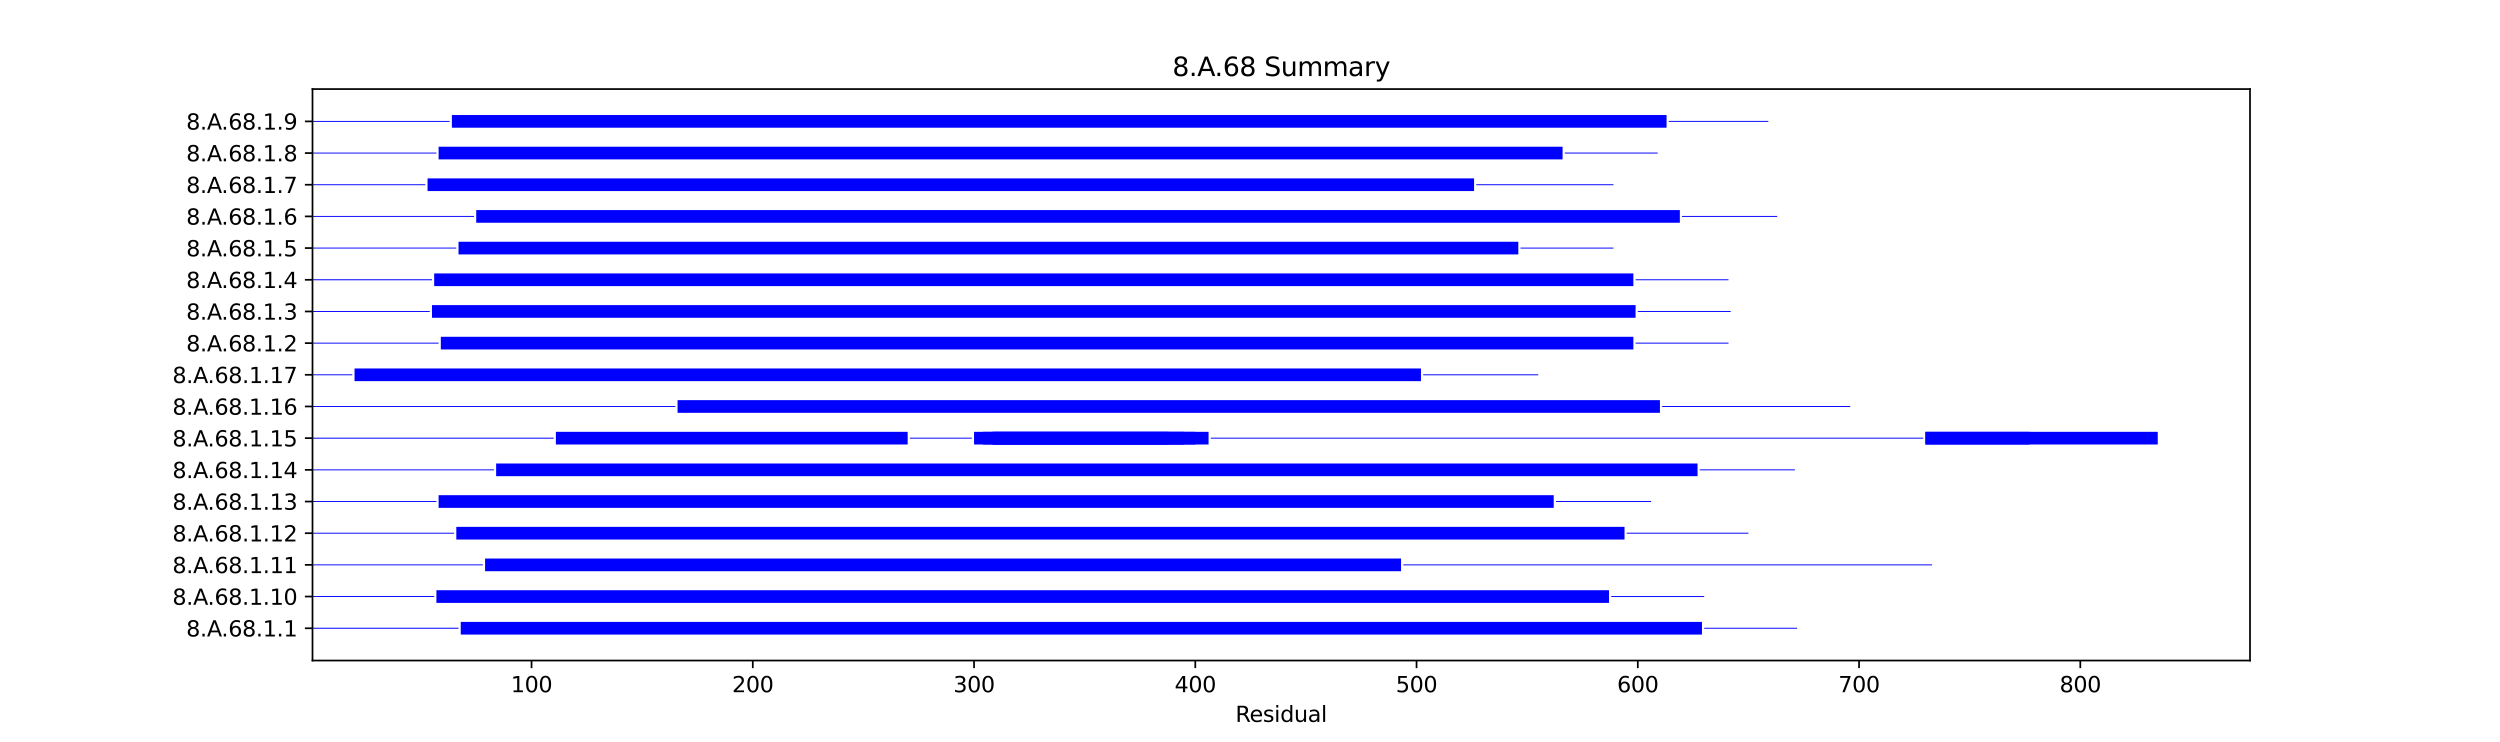 <?xml version="1.0" encoding="utf-8" standalone="no"?>
<!DOCTYPE svg PUBLIC "-//W3C//DTD SVG 1.1//EN"
  "http://www.w3.org/Graphics/SVG/1.1/DTD/svg11.dtd">
<svg xmlns:xlink="http://www.w3.org/1999/xlink" width="1152pt" height="342pt" viewBox="0 0 1152 342" xmlns="http://www.w3.org/2000/svg" version="1.1">
 <defs>
  <style type="text/css">*{stroke-linejoin: round; stroke-linecap: butt}</style>
 </defs>
 <g id="figure_1">
  <g id="patch_1">
   <path d="M 0 342 
L 1152 342 
L 1152 0 
L 0 0 
z
" style="fill: #ffffff"/>
  </g>
  <g id="axes_1">
   <g id="patch_2">
    <path d="M 144 304.38 
L 1036.8 304.38 
L 1036.8 41.04 
L 144 41.04 
z
" style="fill: #ffffff"/>
   </g>
   <g id="patch_3">
    <path d="M 144 289.709 
L 211.289 289.709 
L 211.289 289.272 
L 144 289.272 
z
" clip-path="url(#p43cd376a5a)" style="fill: #0000ff"/>
   </g>
   <g id="patch_4">
    <path d="M 212.308 292.41 
L 784.263 292.41 
L 784.263 286.571 
L 212.308 286.571 
z
" clip-path="url(#p43cd376a5a)" style="fill: #0000ff"/>
   </g>
   <g id="patch_5">
    <path d="M 785.283 289.709 
L 828.103 289.709 
L 828.103 289.272 
L 785.283 289.272 
z
" clip-path="url(#p43cd376a5a)" style="fill: #0000ff"/>
   </g>
   <g id="patch_6">
    <path d="M 144 275.112 
L 200.074 275.112 
L 200.074 274.674 
L 144 274.674 
z
" clip-path="url(#p43cd376a5a)" style="fill: #0000ff"/>
   </g>
   <g id="patch_7">
    <path d="M 201.094 277.812 
L 741.443 277.812 
L 741.443 271.973 
L 201.094 271.973 
z
" clip-path="url(#p43cd376a5a)" style="fill: #0000ff"/>
   </g>
   <g id="patch_8">
    <path d="M 742.462 275.112 
L 785.283 275.112 
L 785.283 274.674 
L 742.462 274.674 
z
" clip-path="url(#p43cd376a5a)" style="fill: #0000ff"/>
   </g>
   <g id="patch_9">
    <path d="M 144 260.514 
L 222.504 260.514 
L 222.504 260.076 
L 144 260.076 
z
" clip-path="url(#p43cd376a5a)" style="fill: #0000ff"/>
   </g>
   <g id="patch_10">
    <path d="M 223.523 263.215 
L 645.607 263.215 
L 645.607 257.376 
L 223.523 257.376 
z
" clip-path="url(#p43cd376a5a)" style="fill: #0000ff"/>
   </g>
   <g id="patch_11">
    <path d="M 646.627 260.514 
L 890.294 260.514 
L 890.294 260.076 
L 646.627 260.076 
z
" clip-path="url(#p43cd376a5a)" style="fill: #0000ff"/>
   </g>
   <g id="patch_12">
    <path d="M 144 245.917 
L 209.25 245.917 
L 209.25 245.479 
L 144 245.479 
z
" clip-path="url(#p43cd376a5a)" style="fill: #0000ff"/>
   </g>
   <g id="patch_13">
    <path d="M 210.269 248.617 
L 748.58 248.617 
L 748.58 242.778 
L 210.269 242.778 
z
" clip-path="url(#p43cd376a5a)" style="fill: #0000ff"/>
   </g>
   <g id="patch_14">
    <path d="M 749.599 245.917 
L 805.673 245.917 
L 805.673 245.479 
L 749.599 245.479 
z
" clip-path="url(#p43cd376a5a)" style="fill: #0000ff"/>
   </g>
   <g id="patch_15">
    <path d="M 144 231.319 
L 201.094 231.319 
L 201.094 230.881 
L 144 230.881 
z
" clip-path="url(#p43cd376a5a)" style="fill: #0000ff"/>
   </g>
   <g id="patch_16">
    <path d="M 202.113 234.02 
L 715.955 234.02 
L 715.955 228.181 
L 202.113 228.181 
z
" clip-path="url(#p43cd376a5a)" style="fill: #0000ff"/>
   </g>
   <g id="patch_17">
    <path d="M 716.974 231.319 
L 760.814 231.319 
L 760.814 230.881 
L 716.974 230.881 
z
" clip-path="url(#p43cd376a5a)" style="fill: #0000ff"/>
   </g>
   <g id="patch_18">
    <path d="M 144 216.722 
L 227.601 216.722 
L 227.601 216.284 
L 144 216.284 
z
" clip-path="url(#p43cd376a5a)" style="fill: #0000ff"/>
   </g>
   <g id="patch_19">
    <path d="M 228.621 219.422 
L 782.224 219.422 
L 782.224 213.583 
L 228.621 213.583 
z
" clip-path="url(#p43cd376a5a)" style="fill: #0000ff"/>
   </g>
   <g id="patch_20">
    <path d="M 783.244 216.722 
L 827.083 216.722 
L 827.083 216.284 
L 783.244 216.284 
z
" clip-path="url(#p43cd376a5a)" style="fill: #0000ff"/>
   </g>
   <g id="patch_21">
    <path d="M 144 202.124 
L 255.128 202.124 
L 255.128 201.686 
L 144 201.686 
z
" clip-path="url(#p43cd376a5a)" style="fill: #0000ff"/>
   </g>
   <g id="patch_22">
    <path d="M 256.148 204.825 
L 418.253 204.825 
L 418.253 198.986 
L 256.148 198.986 
z
" clip-path="url(#p43cd376a5a)" style="fill: #0000ff"/>
   </g>
   <g id="patch_23">
    <path d="M 419.272 202.124 
L 447.819 202.124 
L 447.819 201.686 
L 419.272 201.686 
z
" clip-path="url(#p43cd376a5a)" style="fill: #0000ff"/>
   </g>
   <g id="patch_24">
    <path d="M 448.839 204.825 
L 550.791 204.825 
L 550.791 198.986 
L 448.839 198.986 
z
" clip-path="url(#p43cd376a5a)" style="fill: #0000ff"/>
   </g>
   <g id="patch_25">
    <path d="M 452.917 204.825 
L 556.909 204.825 
L 556.909 198.986 
L 452.917 198.986 
z
" clip-path="url(#p43cd376a5a)" style="fill: #0000ff"/>
   </g>
   <g id="patch_26">
    <path d="M 456.995 204.825 
L 545.694 204.825 
L 545.694 198.986 
L 456.995 198.986 
z
" clip-path="url(#p43cd376a5a)" style="fill: #0000ff"/>
   </g>
   <g id="patch_27">
    <path d="M 458.014 204.825 
L 538.557 204.825 
L 538.557 198.986 
L 458.014 198.986 
z
" clip-path="url(#p43cd376a5a)" style="fill: #0000ff"/>
   </g>
   <g id="patch_28">
    <path d="M 557.928 202.124 
L 886.216 202.124 
L 886.216 201.686 
L 557.928 201.686 
z
" clip-path="url(#p43cd376a5a)" style="fill: #0000ff"/>
   </g>
   <g id="patch_29">
    <path d="M 887.235 204.825 
L 994.286 204.825 
L 994.286 198.986 
L 887.235 198.986 
z
" clip-path="url(#p43cd376a5a)" style="fill: #0000ff"/>
   </g>
   <g id="patch_30">
    <path d="M 887.235 204.825 
L 935.153 204.825 
L 935.153 198.986 
L 887.235 198.986 
z
" clip-path="url(#p43cd376a5a)" style="fill: #0000ff"/>
   </g>
   <g id="patch_31">
    <path d="M 144 187.527 
L 311.202 187.527 
L 311.202 187.089 
L 144 187.089 
z
" clip-path="url(#p43cd376a5a)" style="fill: #0000ff"/>
   </g>
   <g id="patch_32">
    <path d="M 312.222 190.227 
L 764.892 190.227 
L 764.892 184.388 
L 312.222 184.388 
z
" clip-path="url(#p43cd376a5a)" style="fill: #0000ff"/>
   </g>
   <g id="patch_33">
    <path d="M 765.912 187.527 
L 852.571 187.527 
L 852.571 187.089 
L 765.912 187.089 
z
" clip-path="url(#p43cd376a5a)" style="fill: #0000ff"/>
   </g>
   <g id="patch_34">
    <path d="M 144 172.929 
L 162.351 172.929 
L 162.351 172.491 
L 144 172.491 
z
" clip-path="url(#p43cd376a5a)" style="fill: #0000ff"/>
   </g>
   <g id="patch_35">
    <path d="M 163.371 175.63 
L 654.783 175.63 
L 654.783 169.79 
L 163.371 169.79 
z
" clip-path="url(#p43cd376a5a)" style="fill: #0000ff"/>
   </g>
   <g id="patch_36">
    <path d="M 655.803 172.929 
L 708.818 172.929 
L 708.818 172.491 
L 655.803 172.491 
z
" clip-path="url(#p43cd376a5a)" style="fill: #0000ff"/>
   </g>
   <g id="patch_37">
    <path d="M 144 158.331 
L 202.113 158.331 
L 202.113 157.893 
L 144 157.893 
z
" clip-path="url(#p43cd376a5a)" style="fill: #0000ff"/>
   </g>
   <g id="patch_38">
    <path d="M 203.133 161.032 
L 752.658 161.032 
L 752.658 155.193 
L 203.133 155.193 
z
" clip-path="url(#p43cd376a5a)" style="fill: #0000ff"/>
   </g>
   <g id="patch_39">
    <path d="M 753.677 158.331 
L 796.497 158.331 
L 796.497 157.893 
L 753.677 157.893 
z
" clip-path="url(#p43cd376a5a)" style="fill: #0000ff"/>
   </g>
   <g id="patch_40">
    <path d="M 144 143.734 
L 198.035 143.734 
L 198.035 143.296 
L 144 143.296 
z
" clip-path="url(#p43cd376a5a)" style="fill: #0000ff"/>
   </g>
   <g id="patch_41">
    <path d="M 199.054 146.434 
L 753.677 146.434 
L 753.677 140.595 
L 199.054 140.595 
z
" clip-path="url(#p43cd376a5a)" style="fill: #0000ff"/>
   </g>
   <g id="patch_42">
    <path d="M 754.697 143.734 
L 797.517 143.734 
L 797.517 143.296 
L 754.697 143.296 
z
" clip-path="url(#p43cd376a5a)" style="fill: #0000ff"/>
   </g>
   <g id="patch_43">
    <path d="M 144 129.136 
L 199.054 129.136 
L 199.054 128.698 
L 144 128.698 
z
" clip-path="url(#p43cd376a5a)" style="fill: #0000ff"/>
   </g>
   <g id="patch_44">
    <path d="M 200.074 131.837 
L 752.658 131.837 
L 752.658 125.998 
L 200.074 125.998 
z
" clip-path="url(#p43cd376a5a)" style="fill: #0000ff"/>
   </g>
   <g id="patch_45">
    <path d="M 753.677 129.136 
L 796.497 129.136 
L 796.497 128.698 
L 753.677 128.698 
z
" clip-path="url(#p43cd376a5a)" style="fill: #0000ff"/>
   </g>
   <g id="patch_46">
    <path d="M 144 114.539 
L 210.269 114.539 
L 210.269 114.101 
L 144 114.101 
z
" clip-path="url(#p43cd376a5a)" style="fill: #0000ff"/>
   </g>
   <g id="patch_47">
    <path d="M 211.289 117.239 
L 699.642 117.239 
L 699.642 111.4 
L 211.289 111.4 
z
" clip-path="url(#p43cd376a5a)" style="fill: #0000ff"/>
   </g>
   <g id="patch_48">
    <path d="M 700.662 114.539 
L 743.482 114.539 
L 743.482 114.101 
L 700.662 114.101 
z
" clip-path="url(#p43cd376a5a)" style="fill: #0000ff"/>
   </g>
   <g id="patch_49">
    <path d="M 144 99.941 
L 218.425 99.941 
L 218.425 99.503 
L 144 99.503 
z
" clip-path="url(#p43cd376a5a)" style="fill: #0000ff"/>
   </g>
   <g id="patch_50">
    <path d="M 219.445 102.642 
L 774.068 102.642 
L 774.068 96.803 
L 219.445 96.803 
z
" clip-path="url(#p43cd376a5a)" style="fill: #0000ff"/>
   </g>
   <g id="patch_51">
    <path d="M 775.087 99.941 
L 818.927 99.941 
L 818.927 99.503 
L 775.087 99.503 
z
" clip-path="url(#p43cd376a5a)" style="fill: #0000ff"/>
   </g>
   <g id="patch_52">
    <path d="M 144 85.344 
L 195.996 85.344 
L 195.996 84.906 
L 144 84.906 
z
" clip-path="url(#p43cd376a5a)" style="fill: #0000ff"/>
   </g>
   <g id="patch_53">
    <path d="M 197.015 88.044 
L 679.252 88.044 
L 679.252 82.205 
L 197.015 82.205 
z
" clip-path="url(#p43cd376a5a)" style="fill: #0000ff"/>
   </g>
   <g id="patch_54">
    <path d="M 680.271 85.344 
L 743.482 85.344 
L 743.482 84.906 
L 680.271 84.906 
z
" clip-path="url(#p43cd376a5a)" style="fill: #0000ff"/>
   </g>
   <g id="patch_55">
    <path d="M 144 70.746 
L 201.094 70.746 
L 201.094 70.308 
L 144 70.308 
z
" clip-path="url(#p43cd376a5a)" style="fill: #0000ff"/>
   </g>
   <g id="patch_56">
    <path d="M 202.113 73.447 
L 720.033 73.447 
L 720.033 67.608 
L 202.113 67.608 
z
" clip-path="url(#p43cd376a5a)" style="fill: #0000ff"/>
   </g>
   <g id="patch_57">
    <path d="M 721.052 70.746 
L 763.873 70.746 
L 763.873 70.308 
L 721.052 70.308 
z
" clip-path="url(#p43cd376a5a)" style="fill: #0000ff"/>
   </g>
   <g id="patch_58">
    <path d="M 144 56.148 
L 207.211 56.148 
L 207.211 55.711 
L 144 55.711 
z
" clip-path="url(#p43cd376a5a)" style="fill: #0000ff"/>
   </g>
   <g id="patch_59">
    <path d="M 208.23 58.849 
L 767.951 58.849 
L 767.951 53.01 
L 208.23 53.01 
z
" clip-path="url(#p43cd376a5a)" style="fill: #0000ff"/>
   </g>
   <g id="patch_60">
    <path d="M 768.97 56.148 
L 814.849 56.148 
L 814.849 55.711 
L 768.97 55.711 
z
" clip-path="url(#p43cd376a5a)" style="fill: #0000ff"/>
   </g>
   <g id="matplotlib.axis_1">
    <g id="xtick_1">
     <g id="line2d_1">
      <defs>
       <path id="m9eef9044af" d="M 0 0 
L 0 3.5 
" style="stroke: #000000; stroke-width: 0.8"/>
      </defs>
      <g>
       <use xlink:href="#m9eef9044af" x="244.933" y="304.38" style="stroke: #000000; stroke-width: 0.8"/>
      </g>
     </g>
     <g id="text_1">
      <!-- 100 -->
      <g transform="translate(235.389 318.978) scale(0.1 -0.1)">
       <defs>
        <path id="DejaVuSans-31" d="M 794 531 
L 1825 531 
L 1825 4091 
L 703 3866 
L 703 4441 
L 1819 4666 
L 2450 4666 
L 2450 531 
L 3481 531 
L 3481 0 
L 794 0 
L 794 531 
z
" transform="scale(0.016)"/>
        <path id="DejaVuSans-30" d="M 2034 4250 
Q 1547 4250 1301 3770 
Q 1056 3291 1056 2328 
Q 1056 1369 1301 889 
Q 1547 409 2034 409 
Q 2525 409 2770 889 
Q 3016 1369 3016 2328 
Q 3016 3291 2770 3770 
Q 2525 4250 2034 4250 
z
M 2034 4750 
Q 2819 4750 3233 4129 
Q 3647 3509 3647 2328 
Q 3647 1150 3233 529 
Q 2819 -91 2034 -91 
Q 1250 -91 836 529 
Q 422 1150 422 2328 
Q 422 3509 836 4129 
Q 1250 4750 2034 4750 
z
" transform="scale(0.016)"/>
       </defs>
       <use xlink:href="#DejaVuSans-31"/>
       <use xlink:href="#DejaVuSans-30" x="63.623"/>
       <use xlink:href="#DejaVuSans-30" x="127.246"/>
      </g>
     </g>
    </g>
    <g id="xtick_2">
     <g id="line2d_2">
      <g>
       <use xlink:href="#m9eef9044af" x="346.886" y="304.38" style="stroke: #000000; stroke-width: 0.8"/>
      </g>
     </g>
     <g id="text_2">
      <!-- 200 -->
      <g transform="translate(337.342 318.978) scale(0.1 -0.1)">
       <defs>
        <path id="DejaVuSans-32" d="M 1228 531 
L 3431 531 
L 3431 0 
L 469 0 
L 469 531 
Q 828 903 1448 1529 
Q 2069 2156 2228 2338 
Q 2531 2678 2651 2914 
Q 2772 3150 2772 3378 
Q 2772 3750 2511 3984 
Q 2250 4219 1831 4219 
Q 1534 4219 1204 4116 
Q 875 4013 500 3803 
L 500 4441 
Q 881 4594 1212 4672 
Q 1544 4750 1819 4750 
Q 2544 4750 2975 4387 
Q 3406 4025 3406 3419 
Q 3406 3131 3298 2873 
Q 3191 2616 2906 2266 
Q 2828 2175 2409 1742 
Q 1991 1309 1228 531 
z
" transform="scale(0.016)"/>
       </defs>
       <use xlink:href="#DejaVuSans-32"/>
       <use xlink:href="#DejaVuSans-30" x="63.623"/>
       <use xlink:href="#DejaVuSans-30" x="127.246"/>
      </g>
     </g>
    </g>
    <g id="xtick_3">
     <g id="line2d_3">
      <g>
       <use xlink:href="#m9eef9044af" x="448.839" y="304.38" style="stroke: #000000; stroke-width: 0.8"/>
      </g>
     </g>
     <g id="text_3">
      <!-- 300 -->
      <g transform="translate(439.295 318.978) scale(0.1 -0.1)">
       <defs>
        <path id="DejaVuSans-33" d="M 2597 2516 
Q 3050 2419 3304 2112 
Q 3559 1806 3559 1356 
Q 3559 666 3084 287 
Q 2609 -91 1734 -91 
Q 1441 -91 1130 -33 
Q 819 25 488 141 
L 488 750 
Q 750 597 1062 519 
Q 1375 441 1716 441 
Q 2309 441 2620 675 
Q 2931 909 2931 1356 
Q 2931 1769 2642 2001 
Q 2353 2234 1838 2234 
L 1294 2234 
L 1294 2753 
L 1863 2753 
Q 2328 2753 2575 2939 
Q 2822 3125 2822 3475 
Q 2822 3834 2567 4026 
Q 2313 4219 1838 4219 
Q 1578 4219 1281 4162 
Q 984 4106 628 3988 
L 628 4550 
Q 988 4650 1302 4700 
Q 1616 4750 1894 4750 
Q 2613 4750 3031 4423 
Q 3450 4097 3450 3541 
Q 3450 3153 3228 2886 
Q 3006 2619 2597 2516 
z
" transform="scale(0.016)"/>
       </defs>
       <use xlink:href="#DejaVuSans-33"/>
       <use xlink:href="#DejaVuSans-30" x="63.623"/>
       <use xlink:href="#DejaVuSans-30" x="127.246"/>
      </g>
     </g>
    </g>
    <g id="xtick_4">
     <g id="line2d_4">
      <g>
       <use xlink:href="#m9eef9044af" x="550.791" y="304.38" style="stroke: #000000; stroke-width: 0.8"/>
      </g>
     </g>
     <g id="text_4">
      <!-- 400 -->
      <g transform="translate(541.248 318.978) scale(0.1 -0.1)">
       <defs>
        <path id="DejaVuSans-34" d="M 2419 4116 
L 825 1625 
L 2419 1625 
L 2419 4116 
z
M 2253 4666 
L 3047 4666 
L 3047 1625 
L 3713 1625 
L 3713 1100 
L 3047 1100 
L 3047 0 
L 2419 0 
L 2419 1100 
L 313 1100 
L 313 1709 
L 2253 4666 
z
" transform="scale(0.016)"/>
       </defs>
       <use xlink:href="#DejaVuSans-34"/>
       <use xlink:href="#DejaVuSans-30" x="63.623"/>
       <use xlink:href="#DejaVuSans-30" x="127.246"/>
      </g>
     </g>
    </g>
    <g id="xtick_5">
     <g id="line2d_5">
      <g>
       <use xlink:href="#m9eef9044af" x="652.744" y="304.38" style="stroke: #000000; stroke-width: 0.8"/>
      </g>
     </g>
     <g id="text_5">
      <!-- 500 -->
      <g transform="translate(643.2 318.978) scale(0.1 -0.1)">
       <defs>
        <path id="DejaVuSans-35" d="M 691 4666 
L 3169 4666 
L 3169 4134 
L 1269 4134 
L 1269 2991 
Q 1406 3038 1543 3061 
Q 1681 3084 1819 3084 
Q 2600 3084 3056 2656 
Q 3513 2228 3513 1497 
Q 3513 744 3044 326 
Q 2575 -91 1722 -91 
Q 1428 -91 1123 -41 
Q 819 9 494 109 
L 494 744 
Q 775 591 1075 516 
Q 1375 441 1709 441 
Q 2250 441 2565 725 
Q 2881 1009 2881 1497 
Q 2881 1984 2565 2268 
Q 2250 2553 1709 2553 
Q 1456 2553 1204 2497 
Q 953 2441 691 2322 
L 691 4666 
z
" transform="scale(0.016)"/>
       </defs>
       <use xlink:href="#DejaVuSans-35"/>
       <use xlink:href="#DejaVuSans-30" x="63.623"/>
       <use xlink:href="#DejaVuSans-30" x="127.246"/>
      </g>
     </g>
    </g>
    <g id="xtick_6">
     <g id="line2d_6">
      <g>
       <use xlink:href="#m9eef9044af" x="754.697" y="304.38" style="stroke: #000000; stroke-width: 0.8"/>
      </g>
     </g>
     <g id="text_6">
      <!-- 600 -->
      <g transform="translate(745.153 318.978) scale(0.1 -0.1)">
       <defs>
        <path id="DejaVuSans-36" d="M 2113 2584 
Q 1688 2584 1439 2293 
Q 1191 2003 1191 1497 
Q 1191 994 1439 701 
Q 1688 409 2113 409 
Q 2538 409 2786 701 
Q 3034 994 3034 1497 
Q 3034 2003 2786 2293 
Q 2538 2584 2113 2584 
z
M 3366 4563 
L 3366 3988 
Q 3128 4100 2886 4159 
Q 2644 4219 2406 4219 
Q 1781 4219 1451 3797 
Q 1122 3375 1075 2522 
Q 1259 2794 1537 2939 
Q 1816 3084 2150 3084 
Q 2853 3084 3261 2657 
Q 3669 2231 3669 1497 
Q 3669 778 3244 343 
Q 2819 -91 2113 -91 
Q 1303 -91 875 529 
Q 447 1150 447 2328 
Q 447 3434 972 4092 
Q 1497 4750 2381 4750 
Q 2619 4750 2861 4703 
Q 3103 4656 3366 4563 
z
" transform="scale(0.016)"/>
       </defs>
       <use xlink:href="#DejaVuSans-36"/>
       <use xlink:href="#DejaVuSans-30" x="63.623"/>
       <use xlink:href="#DejaVuSans-30" x="127.246"/>
      </g>
     </g>
    </g>
    <g id="xtick_7">
     <g id="line2d_7">
      <g>
       <use xlink:href="#m9eef9044af" x="856.65" y="304.38" style="stroke: #000000; stroke-width: 0.8"/>
      </g>
     </g>
     <g id="text_7">
      <!-- 700 -->
      <g transform="translate(847.106 318.978) scale(0.1 -0.1)">
       <defs>
        <path id="DejaVuSans-37" d="M 525 4666 
L 3525 4666 
L 3525 4397 
L 1831 0 
L 1172 0 
L 2766 4134 
L 525 4134 
L 525 4666 
z
" transform="scale(0.016)"/>
       </defs>
       <use xlink:href="#DejaVuSans-37"/>
       <use xlink:href="#DejaVuSans-30" x="63.623"/>
       <use xlink:href="#DejaVuSans-30" x="127.246"/>
      </g>
     </g>
    </g>
    <g id="xtick_8">
     <g id="line2d_8">
      <g>
       <use xlink:href="#m9eef9044af" x="958.602" y="304.38" style="stroke: #000000; stroke-width: 0.8"/>
      </g>
     </g>
     <g id="text_8">
      <!-- 800 -->
      <g transform="translate(949.059 318.978) scale(0.1 -0.1)">
       <defs>
        <path id="DejaVuSans-38" d="M 2034 2216 
Q 1584 2216 1326 1975 
Q 1069 1734 1069 1313 
Q 1069 891 1326 650 
Q 1584 409 2034 409 
Q 2484 409 2743 651 
Q 3003 894 3003 1313 
Q 3003 1734 2745 1975 
Q 2488 2216 2034 2216 
z
M 1403 2484 
Q 997 2584 770 2862 
Q 544 3141 544 3541 
Q 544 4100 942 4425 
Q 1341 4750 2034 4750 
Q 2731 4750 3128 4425 
Q 3525 4100 3525 3541 
Q 3525 3141 3298 2862 
Q 3072 2584 2669 2484 
Q 3125 2378 3379 2068 
Q 3634 1759 3634 1313 
Q 3634 634 3220 271 
Q 2806 -91 2034 -91 
Q 1263 -91 848 271 
Q 434 634 434 1313 
Q 434 1759 690 2068 
Q 947 2378 1403 2484 
z
M 1172 3481 
Q 1172 3119 1398 2916 
Q 1625 2713 2034 2713 
Q 2441 2713 2670 2916 
Q 2900 3119 2900 3481 
Q 2900 3844 2670 4047 
Q 2441 4250 2034 4250 
Q 1625 4250 1398 4047 
Q 1172 3844 1172 3481 
z
" transform="scale(0.016)"/>
       </defs>
       <use xlink:href="#DejaVuSans-38"/>
       <use xlink:href="#DejaVuSans-30" x="63.623"/>
       <use xlink:href="#DejaVuSans-30" x="127.246"/>
      </g>
     </g>
    </g>
    <g id="text_9">
     <!-- Residual -->
     <g transform="translate(569.284 332.657) scale(0.1 -0.1)">
      <defs>
       <path id="DejaVuSans-52" d="M 2841 2188 
Q 3044 2119 3236 1894 
Q 3428 1669 3622 1275 
L 4263 0 
L 3584 0 
L 2988 1197 
Q 2756 1666 2539 1819 
Q 2322 1972 1947 1972 
L 1259 1972 
L 1259 0 
L 628 0 
L 628 4666 
L 2053 4666 
Q 2853 4666 3247 4331 
Q 3641 3997 3641 3322 
Q 3641 2881 3436 2590 
Q 3231 2300 2841 2188 
z
M 1259 4147 
L 1259 2491 
L 2053 2491 
Q 2509 2491 2742 2702 
Q 2975 2913 2975 3322 
Q 2975 3731 2742 3939 
Q 2509 4147 2053 4147 
L 1259 4147 
z
" transform="scale(0.016)"/>
       <path id="DejaVuSans-65" d="M 3597 1894 
L 3597 1613 
L 953 1613 
Q 991 1019 1311 708 
Q 1631 397 2203 397 
Q 2534 397 2845 478 
Q 3156 559 3463 722 
L 3463 178 
Q 3153 47 2828 -22 
Q 2503 -91 2169 -91 
Q 1331 -91 842 396 
Q 353 884 353 1716 
Q 353 2575 817 3079 
Q 1281 3584 2069 3584 
Q 2775 3584 3186 3129 
Q 3597 2675 3597 1894 
z
M 3022 2063 
Q 3016 2534 2758 2815 
Q 2500 3097 2075 3097 
Q 1594 3097 1305 2825 
Q 1016 2553 972 2059 
L 3022 2063 
z
" transform="scale(0.016)"/>
       <path id="DejaVuSans-73" d="M 2834 3397 
L 2834 2853 
Q 2591 2978 2328 3040 
Q 2066 3103 1784 3103 
Q 1356 3103 1142 2972 
Q 928 2841 928 2578 
Q 928 2378 1081 2264 
Q 1234 2150 1697 2047 
L 1894 2003 
Q 2506 1872 2764 1633 
Q 3022 1394 3022 966 
Q 3022 478 2636 193 
Q 2250 -91 1575 -91 
Q 1294 -91 989 -36 
Q 684 19 347 128 
L 347 722 
Q 666 556 975 473 
Q 1284 391 1588 391 
Q 1994 391 2212 530 
Q 2431 669 2431 922 
Q 2431 1156 2273 1281 
Q 2116 1406 1581 1522 
L 1381 1569 
Q 847 1681 609 1914 
Q 372 2147 372 2553 
Q 372 3047 722 3315 
Q 1072 3584 1716 3584 
Q 2034 3584 2315 3537 
Q 2597 3491 2834 3397 
z
" transform="scale(0.016)"/>
       <path id="DejaVuSans-69" d="M 603 3500 
L 1178 3500 
L 1178 0 
L 603 0 
L 603 3500 
z
M 603 4863 
L 1178 4863 
L 1178 4134 
L 603 4134 
L 603 4863 
z
" transform="scale(0.016)"/>
       <path id="DejaVuSans-64" d="M 2906 2969 
L 2906 4863 
L 3481 4863 
L 3481 0 
L 2906 0 
L 2906 525 
Q 2725 213 2448 61 
Q 2172 -91 1784 -91 
Q 1150 -91 751 415 
Q 353 922 353 1747 
Q 353 2572 751 3078 
Q 1150 3584 1784 3584 
Q 2172 3584 2448 3432 
Q 2725 3281 2906 2969 
z
M 947 1747 
Q 947 1113 1208 752 
Q 1469 391 1925 391 
Q 2381 391 2643 752 
Q 2906 1113 2906 1747 
Q 2906 2381 2643 2742 
Q 2381 3103 1925 3103 
Q 1469 3103 1208 2742 
Q 947 2381 947 1747 
z
" transform="scale(0.016)"/>
       <path id="DejaVuSans-75" d="M 544 1381 
L 544 3500 
L 1119 3500 
L 1119 1403 
Q 1119 906 1312 657 
Q 1506 409 1894 409 
Q 2359 409 2629 706 
Q 2900 1003 2900 1516 
L 2900 3500 
L 3475 3500 
L 3475 0 
L 2900 0 
L 2900 538 
Q 2691 219 2414 64 
Q 2138 -91 1772 -91 
Q 1169 -91 856 284 
Q 544 659 544 1381 
z
M 1991 3584 
L 1991 3584 
z
" transform="scale(0.016)"/>
       <path id="DejaVuSans-61" d="M 2194 1759 
Q 1497 1759 1228 1600 
Q 959 1441 959 1056 
Q 959 750 1161 570 
Q 1363 391 1709 391 
Q 2188 391 2477 730 
Q 2766 1069 2766 1631 
L 2766 1759 
L 2194 1759 
z
M 3341 1997 
L 3341 0 
L 2766 0 
L 2766 531 
Q 2569 213 2275 61 
Q 1981 -91 1556 -91 
Q 1019 -91 701 211 
Q 384 513 384 1019 
Q 384 1609 779 1909 
Q 1175 2209 1959 2209 
L 2766 2209 
L 2766 2266 
Q 2766 2663 2505 2880 
Q 2244 3097 1772 3097 
Q 1472 3097 1187 3025 
Q 903 2953 641 2809 
L 641 3341 
Q 956 3463 1253 3523 
Q 1550 3584 1831 3584 
Q 2591 3584 2966 3190 
Q 3341 2797 3341 1997 
z
" transform="scale(0.016)"/>
       <path id="DejaVuSans-6c" d="M 603 4863 
L 1178 4863 
L 1178 0 
L 603 0 
L 603 4863 
z
" transform="scale(0.016)"/>
      </defs>
      <use xlink:href="#DejaVuSans-52"/>
      <use xlink:href="#DejaVuSans-65" x="64.982"/>
      <use xlink:href="#DejaVuSans-73" x="126.506"/>
      <use xlink:href="#DejaVuSans-69" x="178.605"/>
      <use xlink:href="#DejaVuSans-64" x="206.389"/>
      <use xlink:href="#DejaVuSans-75" x="269.865"/>
      <use xlink:href="#DejaVuSans-61" x="333.244"/>
      <use xlink:href="#DejaVuSans-6c" x="394.523"/>
     </g>
    </g>
   </g>
   <g id="matplotlib.axis_2">
    <g id="ytick_1">
     <g id="line2d_9">
      <defs>
       <path id="mafb97009e6" d="M 0 0 
L -3.5 0 
" style="stroke: #000000; stroke-width: 0.8"/>
      </defs>
      <g>
       <use xlink:href="#mafb97009e6" x="144" y="289.49" style="stroke: #000000; stroke-width: 0.8"/>
      </g>
     </g>
     <g id="text_10">
      <!-- 8.A.68.1.1 -->
      <g transform="translate(85.809 293.29) scale(0.1 -0.1)">
       <defs>
        <path id="DejaVuSans-2e" d="M 684 794 
L 1344 794 
L 1344 0 
L 684 0 
L 684 794 
z
" transform="scale(0.016)"/>
        <path id="DejaVuSans-41" d="M 2188 4044 
L 1331 1722 
L 3047 1722 
L 2188 4044 
z
M 1831 4666 
L 2547 4666 
L 4325 0 
L 3669 0 
L 3244 1197 
L 1141 1197 
L 716 0 
L 50 0 
L 1831 4666 
z
" transform="scale(0.016)"/>
       </defs>
       <use xlink:href="#DejaVuSans-38"/>
       <use xlink:href="#DejaVuSans-2e" x="63.623"/>
       <use xlink:href="#DejaVuSans-41" x="95.41"/>
       <use xlink:href="#DejaVuSans-2e" x="162.068"/>
       <use xlink:href="#DejaVuSans-36" x="193.855"/>
       <use xlink:href="#DejaVuSans-38" x="257.479"/>
       <use xlink:href="#DejaVuSans-2e" x="321.102"/>
       <use xlink:href="#DejaVuSans-31" x="352.889"/>
       <use xlink:href="#DejaVuSans-2e" x="416.512"/>
       <use xlink:href="#DejaVuSans-31" x="448.299"/>
      </g>
     </g>
    </g>
    <g id="ytick_2">
     <g id="line2d_10">
      <g>
       <use xlink:href="#mafb97009e6" x="144" y="274.893" style="stroke: #000000; stroke-width: 0.8"/>
      </g>
     </g>
     <g id="text_11">
      <!-- 8.A.68.1.10 -->
      <g transform="translate(79.447 278.692) scale(0.1 -0.1)">
       <use xlink:href="#DejaVuSans-38"/>
       <use xlink:href="#DejaVuSans-2e" x="63.623"/>
       <use xlink:href="#DejaVuSans-41" x="95.41"/>
       <use xlink:href="#DejaVuSans-2e" x="162.068"/>
       <use xlink:href="#DejaVuSans-36" x="193.855"/>
       <use xlink:href="#DejaVuSans-38" x="257.479"/>
       <use xlink:href="#DejaVuSans-2e" x="321.102"/>
       <use xlink:href="#DejaVuSans-31" x="352.889"/>
       <use xlink:href="#DejaVuSans-2e" x="416.512"/>
       <use xlink:href="#DejaVuSans-31" x="448.299"/>
       <use xlink:href="#DejaVuSans-30" x="511.922"/>
      </g>
     </g>
    </g>
    <g id="ytick_3">
     <g id="line2d_11">
      <g>
       <use xlink:href="#mafb97009e6" x="144" y="260.295" style="stroke: #000000; stroke-width: 0.8"/>
      </g>
     </g>
     <g id="text_12">
      <!-- 8.A.68.1.11 -->
      <g transform="translate(79.447 264.095) scale(0.1 -0.1)">
       <use xlink:href="#DejaVuSans-38"/>
       <use xlink:href="#DejaVuSans-2e" x="63.623"/>
       <use xlink:href="#DejaVuSans-41" x="95.41"/>
       <use xlink:href="#DejaVuSans-2e" x="162.068"/>
       <use xlink:href="#DejaVuSans-36" x="193.855"/>
       <use xlink:href="#DejaVuSans-38" x="257.479"/>
       <use xlink:href="#DejaVuSans-2e" x="321.102"/>
       <use xlink:href="#DejaVuSans-31" x="352.889"/>
       <use xlink:href="#DejaVuSans-2e" x="416.512"/>
       <use xlink:href="#DejaVuSans-31" x="448.299"/>
       <use xlink:href="#DejaVuSans-31" x="511.922"/>
      </g>
     </g>
    </g>
    <g id="ytick_4">
     <g id="line2d_12">
      <g>
       <use xlink:href="#mafb97009e6" x="144" y="245.698" style="stroke: #000000; stroke-width: 0.8"/>
      </g>
     </g>
     <g id="text_13">
      <!-- 8.A.68.1.12 -->
      <g transform="translate(79.447 249.497) scale(0.1 -0.1)">
       <use xlink:href="#DejaVuSans-38"/>
       <use xlink:href="#DejaVuSans-2e" x="63.623"/>
       <use xlink:href="#DejaVuSans-41" x="95.41"/>
       <use xlink:href="#DejaVuSans-2e" x="162.068"/>
       <use xlink:href="#DejaVuSans-36" x="193.855"/>
       <use xlink:href="#DejaVuSans-38" x="257.479"/>
       <use xlink:href="#DejaVuSans-2e" x="321.102"/>
       <use xlink:href="#DejaVuSans-31" x="352.889"/>
       <use xlink:href="#DejaVuSans-2e" x="416.512"/>
       <use xlink:href="#DejaVuSans-31" x="448.299"/>
       <use xlink:href="#DejaVuSans-32" x="511.922"/>
      </g>
     </g>
    </g>
    <g id="ytick_5">
     <g id="line2d_13">
      <g>
       <use xlink:href="#mafb97009e6" x="144" y="231.1" style="stroke: #000000; stroke-width: 0.8"/>
      </g>
     </g>
     <g id="text_14">
      <!-- 8.A.68.1.13 -->
      <g transform="translate(79.447 234.899) scale(0.1 -0.1)">
       <use xlink:href="#DejaVuSans-38"/>
       <use xlink:href="#DejaVuSans-2e" x="63.623"/>
       <use xlink:href="#DejaVuSans-41" x="95.41"/>
       <use xlink:href="#DejaVuSans-2e" x="162.068"/>
       <use xlink:href="#DejaVuSans-36" x="193.855"/>
       <use xlink:href="#DejaVuSans-38" x="257.479"/>
       <use xlink:href="#DejaVuSans-2e" x="321.102"/>
       <use xlink:href="#DejaVuSans-31" x="352.889"/>
       <use xlink:href="#DejaVuSans-2e" x="416.512"/>
       <use xlink:href="#DejaVuSans-31" x="448.299"/>
       <use xlink:href="#DejaVuSans-33" x="511.922"/>
      </g>
     </g>
    </g>
    <g id="ytick_6">
     <g id="line2d_14">
      <g>
       <use xlink:href="#mafb97009e6" x="144" y="216.503" style="stroke: #000000; stroke-width: 0.8"/>
      </g>
     </g>
     <g id="text_15">
      <!-- 8.A.68.1.14 -->
      <g transform="translate(79.447 220.302) scale(0.1 -0.1)">
       <use xlink:href="#DejaVuSans-38"/>
       <use xlink:href="#DejaVuSans-2e" x="63.623"/>
       <use xlink:href="#DejaVuSans-41" x="95.41"/>
       <use xlink:href="#DejaVuSans-2e" x="162.068"/>
       <use xlink:href="#DejaVuSans-36" x="193.855"/>
       <use xlink:href="#DejaVuSans-38" x="257.479"/>
       <use xlink:href="#DejaVuSans-2e" x="321.102"/>
       <use xlink:href="#DejaVuSans-31" x="352.889"/>
       <use xlink:href="#DejaVuSans-2e" x="416.512"/>
       <use xlink:href="#DejaVuSans-31" x="448.299"/>
       <use xlink:href="#DejaVuSans-34" x="511.922"/>
      </g>
     </g>
    </g>
    <g id="ytick_7">
     <g id="line2d_15">
      <g>
       <use xlink:href="#mafb97009e6" x="144" y="201.905" style="stroke: #000000; stroke-width: 0.8"/>
      </g>
     </g>
     <g id="text_16">
      <!-- 8.A.68.1.15 -->
      <g transform="translate(79.447 205.704) scale(0.1 -0.1)">
       <use xlink:href="#DejaVuSans-38"/>
       <use xlink:href="#DejaVuSans-2e" x="63.623"/>
       <use xlink:href="#DejaVuSans-41" x="95.41"/>
       <use xlink:href="#DejaVuSans-2e" x="162.068"/>
       <use xlink:href="#DejaVuSans-36" x="193.855"/>
       <use xlink:href="#DejaVuSans-38" x="257.479"/>
       <use xlink:href="#DejaVuSans-2e" x="321.102"/>
       <use xlink:href="#DejaVuSans-31" x="352.889"/>
       <use xlink:href="#DejaVuSans-2e" x="416.512"/>
       <use xlink:href="#DejaVuSans-31" x="448.299"/>
       <use xlink:href="#DejaVuSans-35" x="511.922"/>
      </g>
     </g>
    </g>
    <g id="ytick_8">
     <g id="line2d_16">
      <g>
       <use xlink:href="#mafb97009e6" x="144" y="187.308" style="stroke: #000000; stroke-width: 0.8"/>
      </g>
     </g>
     <g id="text_17">
      <!-- 8.A.68.1.16 -->
      <g transform="translate(79.447 191.107) scale(0.1 -0.1)">
       <use xlink:href="#DejaVuSans-38"/>
       <use xlink:href="#DejaVuSans-2e" x="63.623"/>
       <use xlink:href="#DejaVuSans-41" x="95.41"/>
       <use xlink:href="#DejaVuSans-2e" x="162.068"/>
       <use xlink:href="#DejaVuSans-36" x="193.855"/>
       <use xlink:href="#DejaVuSans-38" x="257.479"/>
       <use xlink:href="#DejaVuSans-2e" x="321.102"/>
       <use xlink:href="#DejaVuSans-31" x="352.889"/>
       <use xlink:href="#DejaVuSans-2e" x="416.512"/>
       <use xlink:href="#DejaVuSans-31" x="448.299"/>
       <use xlink:href="#DejaVuSans-36" x="511.922"/>
      </g>
     </g>
    </g>
    <g id="ytick_9">
     <g id="line2d_17">
      <g>
       <use xlink:href="#mafb97009e6" x="144" y="172.71" style="stroke: #000000; stroke-width: 0.8"/>
      </g>
     </g>
     <g id="text_18">
      <!-- 8.A.68.1.17 -->
      <g transform="translate(79.447 176.509) scale(0.1 -0.1)">
       <use xlink:href="#DejaVuSans-38"/>
       <use xlink:href="#DejaVuSans-2e" x="63.623"/>
       <use xlink:href="#DejaVuSans-41" x="95.41"/>
       <use xlink:href="#DejaVuSans-2e" x="162.068"/>
       <use xlink:href="#DejaVuSans-36" x="193.855"/>
       <use xlink:href="#DejaVuSans-38" x="257.479"/>
       <use xlink:href="#DejaVuSans-2e" x="321.102"/>
       <use xlink:href="#DejaVuSans-31" x="352.889"/>
       <use xlink:href="#DejaVuSans-2e" x="416.512"/>
       <use xlink:href="#DejaVuSans-31" x="448.299"/>
       <use xlink:href="#DejaVuSans-37" x="511.922"/>
      </g>
     </g>
    </g>
    <g id="ytick_10">
     <g id="line2d_18">
      <g>
       <use xlink:href="#mafb97009e6" x="144" y="158.112" style="stroke: #000000; stroke-width: 0.8"/>
      </g>
     </g>
     <g id="text_19">
      <!-- 8.A.68.1.2 -->
      <g transform="translate(85.809 161.912) scale(0.1 -0.1)">
       <use xlink:href="#DejaVuSans-38"/>
       <use xlink:href="#DejaVuSans-2e" x="63.623"/>
       <use xlink:href="#DejaVuSans-41" x="95.41"/>
       <use xlink:href="#DejaVuSans-2e" x="162.068"/>
       <use xlink:href="#DejaVuSans-36" x="193.855"/>
       <use xlink:href="#DejaVuSans-38" x="257.479"/>
       <use xlink:href="#DejaVuSans-2e" x="321.102"/>
       <use xlink:href="#DejaVuSans-31" x="352.889"/>
       <use xlink:href="#DejaVuSans-2e" x="416.512"/>
       <use xlink:href="#DejaVuSans-32" x="448.299"/>
      </g>
     </g>
    </g>
    <g id="ytick_11">
     <g id="line2d_19">
      <g>
       <use xlink:href="#mafb97009e6" x="144" y="143.515" style="stroke: #000000; stroke-width: 0.8"/>
      </g>
     </g>
     <g id="text_20">
      <!-- 8.A.68.1.3 -->
      <g transform="translate(85.809 147.314) scale(0.1 -0.1)">
       <use xlink:href="#DejaVuSans-38"/>
       <use xlink:href="#DejaVuSans-2e" x="63.623"/>
       <use xlink:href="#DejaVuSans-41" x="95.41"/>
       <use xlink:href="#DejaVuSans-2e" x="162.068"/>
       <use xlink:href="#DejaVuSans-36" x="193.855"/>
       <use xlink:href="#DejaVuSans-38" x="257.479"/>
       <use xlink:href="#DejaVuSans-2e" x="321.102"/>
       <use xlink:href="#DejaVuSans-31" x="352.889"/>
       <use xlink:href="#DejaVuSans-2e" x="416.512"/>
       <use xlink:href="#DejaVuSans-33" x="448.299"/>
      </g>
     </g>
    </g>
    <g id="ytick_12">
     <g id="line2d_20">
      <g>
       <use xlink:href="#mafb97009e6" x="144" y="128.917" style="stroke: #000000; stroke-width: 0.8"/>
      </g>
     </g>
     <g id="text_21">
      <!-- 8.A.68.1.4 -->
      <g transform="translate(85.809 132.717) scale(0.1 -0.1)">
       <use xlink:href="#DejaVuSans-38"/>
       <use xlink:href="#DejaVuSans-2e" x="63.623"/>
       <use xlink:href="#DejaVuSans-41" x="95.41"/>
       <use xlink:href="#DejaVuSans-2e" x="162.068"/>
       <use xlink:href="#DejaVuSans-36" x="193.855"/>
       <use xlink:href="#DejaVuSans-38" x="257.479"/>
       <use xlink:href="#DejaVuSans-2e" x="321.102"/>
       <use xlink:href="#DejaVuSans-31" x="352.889"/>
       <use xlink:href="#DejaVuSans-2e" x="416.512"/>
       <use xlink:href="#DejaVuSans-34" x="448.299"/>
      </g>
     </g>
    </g>
    <g id="ytick_13">
     <g id="line2d_21">
      <g>
       <use xlink:href="#mafb97009e6" x="144" y="114.32" style="stroke: #000000; stroke-width: 0.8"/>
      </g>
     </g>
     <g id="text_22">
      <!-- 8.A.68.1.5 -->
      <g transform="translate(85.809 118.119) scale(0.1 -0.1)">
       <use xlink:href="#DejaVuSans-38"/>
       <use xlink:href="#DejaVuSans-2e" x="63.623"/>
       <use xlink:href="#DejaVuSans-41" x="95.41"/>
       <use xlink:href="#DejaVuSans-2e" x="162.068"/>
       <use xlink:href="#DejaVuSans-36" x="193.855"/>
       <use xlink:href="#DejaVuSans-38" x="257.479"/>
       <use xlink:href="#DejaVuSans-2e" x="321.102"/>
       <use xlink:href="#DejaVuSans-31" x="352.889"/>
       <use xlink:href="#DejaVuSans-2e" x="416.512"/>
       <use xlink:href="#DejaVuSans-35" x="448.299"/>
      </g>
     </g>
    </g>
    <g id="ytick_14">
     <g id="line2d_22">
      <g>
       <use xlink:href="#mafb97009e6" x="144" y="99.722" style="stroke: #000000; stroke-width: 0.8"/>
      </g>
     </g>
     <g id="text_23">
      <!-- 8.A.68.1.6 -->
      <g transform="translate(85.809 103.521) scale(0.1 -0.1)">
       <use xlink:href="#DejaVuSans-38"/>
       <use xlink:href="#DejaVuSans-2e" x="63.623"/>
       <use xlink:href="#DejaVuSans-41" x="95.41"/>
       <use xlink:href="#DejaVuSans-2e" x="162.068"/>
       <use xlink:href="#DejaVuSans-36" x="193.855"/>
       <use xlink:href="#DejaVuSans-38" x="257.479"/>
       <use xlink:href="#DejaVuSans-2e" x="321.102"/>
       <use xlink:href="#DejaVuSans-31" x="352.889"/>
       <use xlink:href="#DejaVuSans-2e" x="416.512"/>
       <use xlink:href="#DejaVuSans-36" x="448.299"/>
      </g>
     </g>
    </g>
    <g id="ytick_15">
     <g id="line2d_23">
      <g>
       <use xlink:href="#mafb97009e6" x="144" y="85.125" style="stroke: #000000; stroke-width: 0.8"/>
      </g>
     </g>
     <g id="text_24">
      <!-- 8.A.68.1.7 -->
      <g transform="translate(85.809 88.924) scale(0.1 -0.1)">
       <use xlink:href="#DejaVuSans-38"/>
       <use xlink:href="#DejaVuSans-2e" x="63.623"/>
       <use xlink:href="#DejaVuSans-41" x="95.41"/>
       <use xlink:href="#DejaVuSans-2e" x="162.068"/>
       <use xlink:href="#DejaVuSans-36" x="193.855"/>
       <use xlink:href="#DejaVuSans-38" x="257.479"/>
       <use xlink:href="#DejaVuSans-2e" x="321.102"/>
       <use xlink:href="#DejaVuSans-31" x="352.889"/>
       <use xlink:href="#DejaVuSans-2e" x="416.512"/>
       <use xlink:href="#DejaVuSans-37" x="448.299"/>
      </g>
     </g>
    </g>
    <g id="ytick_16">
     <g id="line2d_24">
      <g>
       <use xlink:href="#mafb97009e6" x="144" y="70.527" style="stroke: #000000; stroke-width: 0.8"/>
      </g>
     </g>
     <g id="text_25">
      <!-- 8.A.68.1.8 -->
      <g transform="translate(85.809 74.326) scale(0.1 -0.1)">
       <use xlink:href="#DejaVuSans-38"/>
       <use xlink:href="#DejaVuSans-2e" x="63.623"/>
       <use xlink:href="#DejaVuSans-41" x="95.41"/>
       <use xlink:href="#DejaVuSans-2e" x="162.068"/>
       <use xlink:href="#DejaVuSans-36" x="193.855"/>
       <use xlink:href="#DejaVuSans-38" x="257.479"/>
       <use xlink:href="#DejaVuSans-2e" x="321.102"/>
       <use xlink:href="#DejaVuSans-31" x="352.889"/>
       <use xlink:href="#DejaVuSans-2e" x="416.512"/>
       <use xlink:href="#DejaVuSans-38" x="448.299"/>
      </g>
     </g>
    </g>
    <g id="ytick_17">
     <g id="line2d_25">
      <g>
       <use xlink:href="#mafb97009e6" x="144" y="55.93" style="stroke: #000000; stroke-width: 0.8"/>
      </g>
     </g>
     <g id="text_26">
      <!-- 8.A.68.1.9 -->
      <g transform="translate(85.809 59.729) scale(0.1 -0.1)">
       <defs>
        <path id="DejaVuSans-39" d="M 703 97 
L 703 672 
Q 941 559 1184 500 
Q 1428 441 1663 441 
Q 2288 441 2617 861 
Q 2947 1281 2994 2138 
Q 2813 1869 2534 1725 
Q 2256 1581 1919 1581 
Q 1219 1581 811 2004 
Q 403 2428 403 3163 
Q 403 3881 828 4315 
Q 1253 4750 1959 4750 
Q 2769 4750 3195 4129 
Q 3622 3509 3622 2328 
Q 3622 1225 3098 567 
Q 2575 -91 1691 -91 
Q 1453 -91 1209 -44 
Q 966 3 703 97 
z
M 1959 2075 
Q 2384 2075 2632 2365 
Q 2881 2656 2881 3163 
Q 2881 3666 2632 3958 
Q 2384 4250 1959 4250 
Q 1534 4250 1286 3958 
Q 1038 3666 1038 3163 
Q 1038 2656 1286 2365 
Q 1534 2075 1959 2075 
z
" transform="scale(0.016)"/>
       </defs>
       <use xlink:href="#DejaVuSans-38"/>
       <use xlink:href="#DejaVuSans-2e" x="63.623"/>
       <use xlink:href="#DejaVuSans-41" x="95.41"/>
       <use xlink:href="#DejaVuSans-2e" x="162.068"/>
       <use xlink:href="#DejaVuSans-36" x="193.855"/>
       <use xlink:href="#DejaVuSans-38" x="257.479"/>
       <use xlink:href="#DejaVuSans-2e" x="321.102"/>
       <use xlink:href="#DejaVuSans-31" x="352.889"/>
       <use xlink:href="#DejaVuSans-2e" x="416.512"/>
       <use xlink:href="#DejaVuSans-39" x="448.299"/>
      </g>
     </g>
    </g>
   </g>
   <g id="patch_61">
    <path d="M 144 304.38 
L 144 41.04 
" style="fill: none; stroke: #000000; stroke-width: 0.8; stroke-linejoin: miter; stroke-linecap: square"/>
   </g>
   <g id="patch_62">
    <path d="M 1036.8 304.38 
L 1036.8 41.04 
" style="fill: none; stroke: #000000; stroke-width: 0.8; stroke-linejoin: miter; stroke-linecap: square"/>
   </g>
   <g id="patch_63">
    <path d="M 144 304.38 
L 1036.8 304.38 
" style="fill: none; stroke: #000000; stroke-width: 0.8; stroke-linejoin: miter; stroke-linecap: square"/>
   </g>
   <g id="patch_64">
    <path d="M 144 41.04 
L 1036.8 41.04 
" style="fill: none; stroke: #000000; stroke-width: 0.8; stroke-linejoin: miter; stroke-linecap: square"/>
   </g>
   <g id="text_27">
    <!-- 8.A.68 Summary -->
    <g transform="translate(540.232 35.04) scale(0.12 -0.12)">
     <defs>
      <path id="DejaVuSans-20" transform="scale(0.016)"/>
      <path id="DejaVuSans-53" d="M 3425 4513 
L 3425 3897 
Q 3066 4069 2747 4153 
Q 2428 4238 2131 4238 
Q 1616 4238 1336 4038 
Q 1056 3838 1056 3469 
Q 1056 3159 1242 3001 
Q 1428 2844 1947 2747 
L 2328 2669 
Q 3034 2534 3370 2195 
Q 3706 1856 3706 1288 
Q 3706 609 3251 259 
Q 2797 -91 1919 -91 
Q 1588 -91 1214 -16 
Q 841 59 441 206 
L 441 856 
Q 825 641 1194 531 
Q 1563 422 1919 422 
Q 2459 422 2753 634 
Q 3047 847 3047 1241 
Q 3047 1584 2836 1778 
Q 2625 1972 2144 2069 
L 1759 2144 
Q 1053 2284 737 2584 
Q 422 2884 422 3419 
Q 422 4038 858 4394 
Q 1294 4750 2059 4750 
Q 2388 4750 2728 4690 
Q 3069 4631 3425 4513 
z
" transform="scale(0.016)"/>
      <path id="DejaVuSans-6d" d="M 3328 2828 
Q 3544 3216 3844 3400 
Q 4144 3584 4550 3584 
Q 5097 3584 5394 3201 
Q 5691 2819 5691 2113 
L 5691 0 
L 5113 0 
L 5113 2094 
Q 5113 2597 4934 2840 
Q 4756 3084 4391 3084 
Q 3944 3084 3684 2787 
Q 3425 2491 3425 1978 
L 3425 0 
L 2847 0 
L 2847 2094 
Q 2847 2600 2669 2842 
Q 2491 3084 2119 3084 
Q 1678 3084 1418 2786 
Q 1159 2488 1159 1978 
L 1159 0 
L 581 0 
L 581 3500 
L 1159 3500 
L 1159 2956 
Q 1356 3278 1631 3431 
Q 1906 3584 2284 3584 
Q 2666 3584 2933 3390 
Q 3200 3197 3328 2828 
z
" transform="scale(0.016)"/>
      <path id="DejaVuSans-72" d="M 2631 2963 
Q 2534 3019 2420 3045 
Q 2306 3072 2169 3072 
Q 1681 3072 1420 2755 
Q 1159 2438 1159 1844 
L 1159 0 
L 581 0 
L 581 3500 
L 1159 3500 
L 1159 2956 
Q 1341 3275 1631 3429 
Q 1922 3584 2338 3584 
Q 2397 3584 2469 3576 
Q 2541 3569 2628 3553 
L 2631 2963 
z
" transform="scale(0.016)"/>
      <path id="DejaVuSans-79" d="M 2059 -325 
Q 1816 -950 1584 -1140 
Q 1353 -1331 966 -1331 
L 506 -1331 
L 506 -850 
L 844 -850 
Q 1081 -850 1212 -737 
Q 1344 -625 1503 -206 
L 1606 56 
L 191 3500 
L 800 3500 
L 1894 763 
L 2988 3500 
L 3597 3500 
L 2059 -325 
z
" transform="scale(0.016)"/>
     </defs>
     <use xlink:href="#DejaVuSans-38"/>
     <use xlink:href="#DejaVuSans-2e" x="63.623"/>
     <use xlink:href="#DejaVuSans-41" x="95.41"/>
     <use xlink:href="#DejaVuSans-2e" x="162.068"/>
     <use xlink:href="#DejaVuSans-36" x="193.855"/>
     <use xlink:href="#DejaVuSans-38" x="257.479"/>
     <use xlink:href="#DejaVuSans-20" x="321.102"/>
     <use xlink:href="#DejaVuSans-53" x="352.889"/>
     <use xlink:href="#DejaVuSans-75" x="416.365"/>
     <use xlink:href="#DejaVuSans-6d" x="479.744"/>
     <use xlink:href="#DejaVuSans-6d" x="577.156"/>
     <use xlink:href="#DejaVuSans-61" x="674.568"/>
     <use xlink:href="#DejaVuSans-72" x="735.848"/>
     <use xlink:href="#DejaVuSans-79" x="776.961"/>
    </g>
   </g>
  </g>
 </g>
 <defs>
  <clipPath id="p43cd376a5a">
   <rect x="144" y="41.04" width="892.8" height="263.34"/>
  </clipPath>
 </defs>
</svg>
